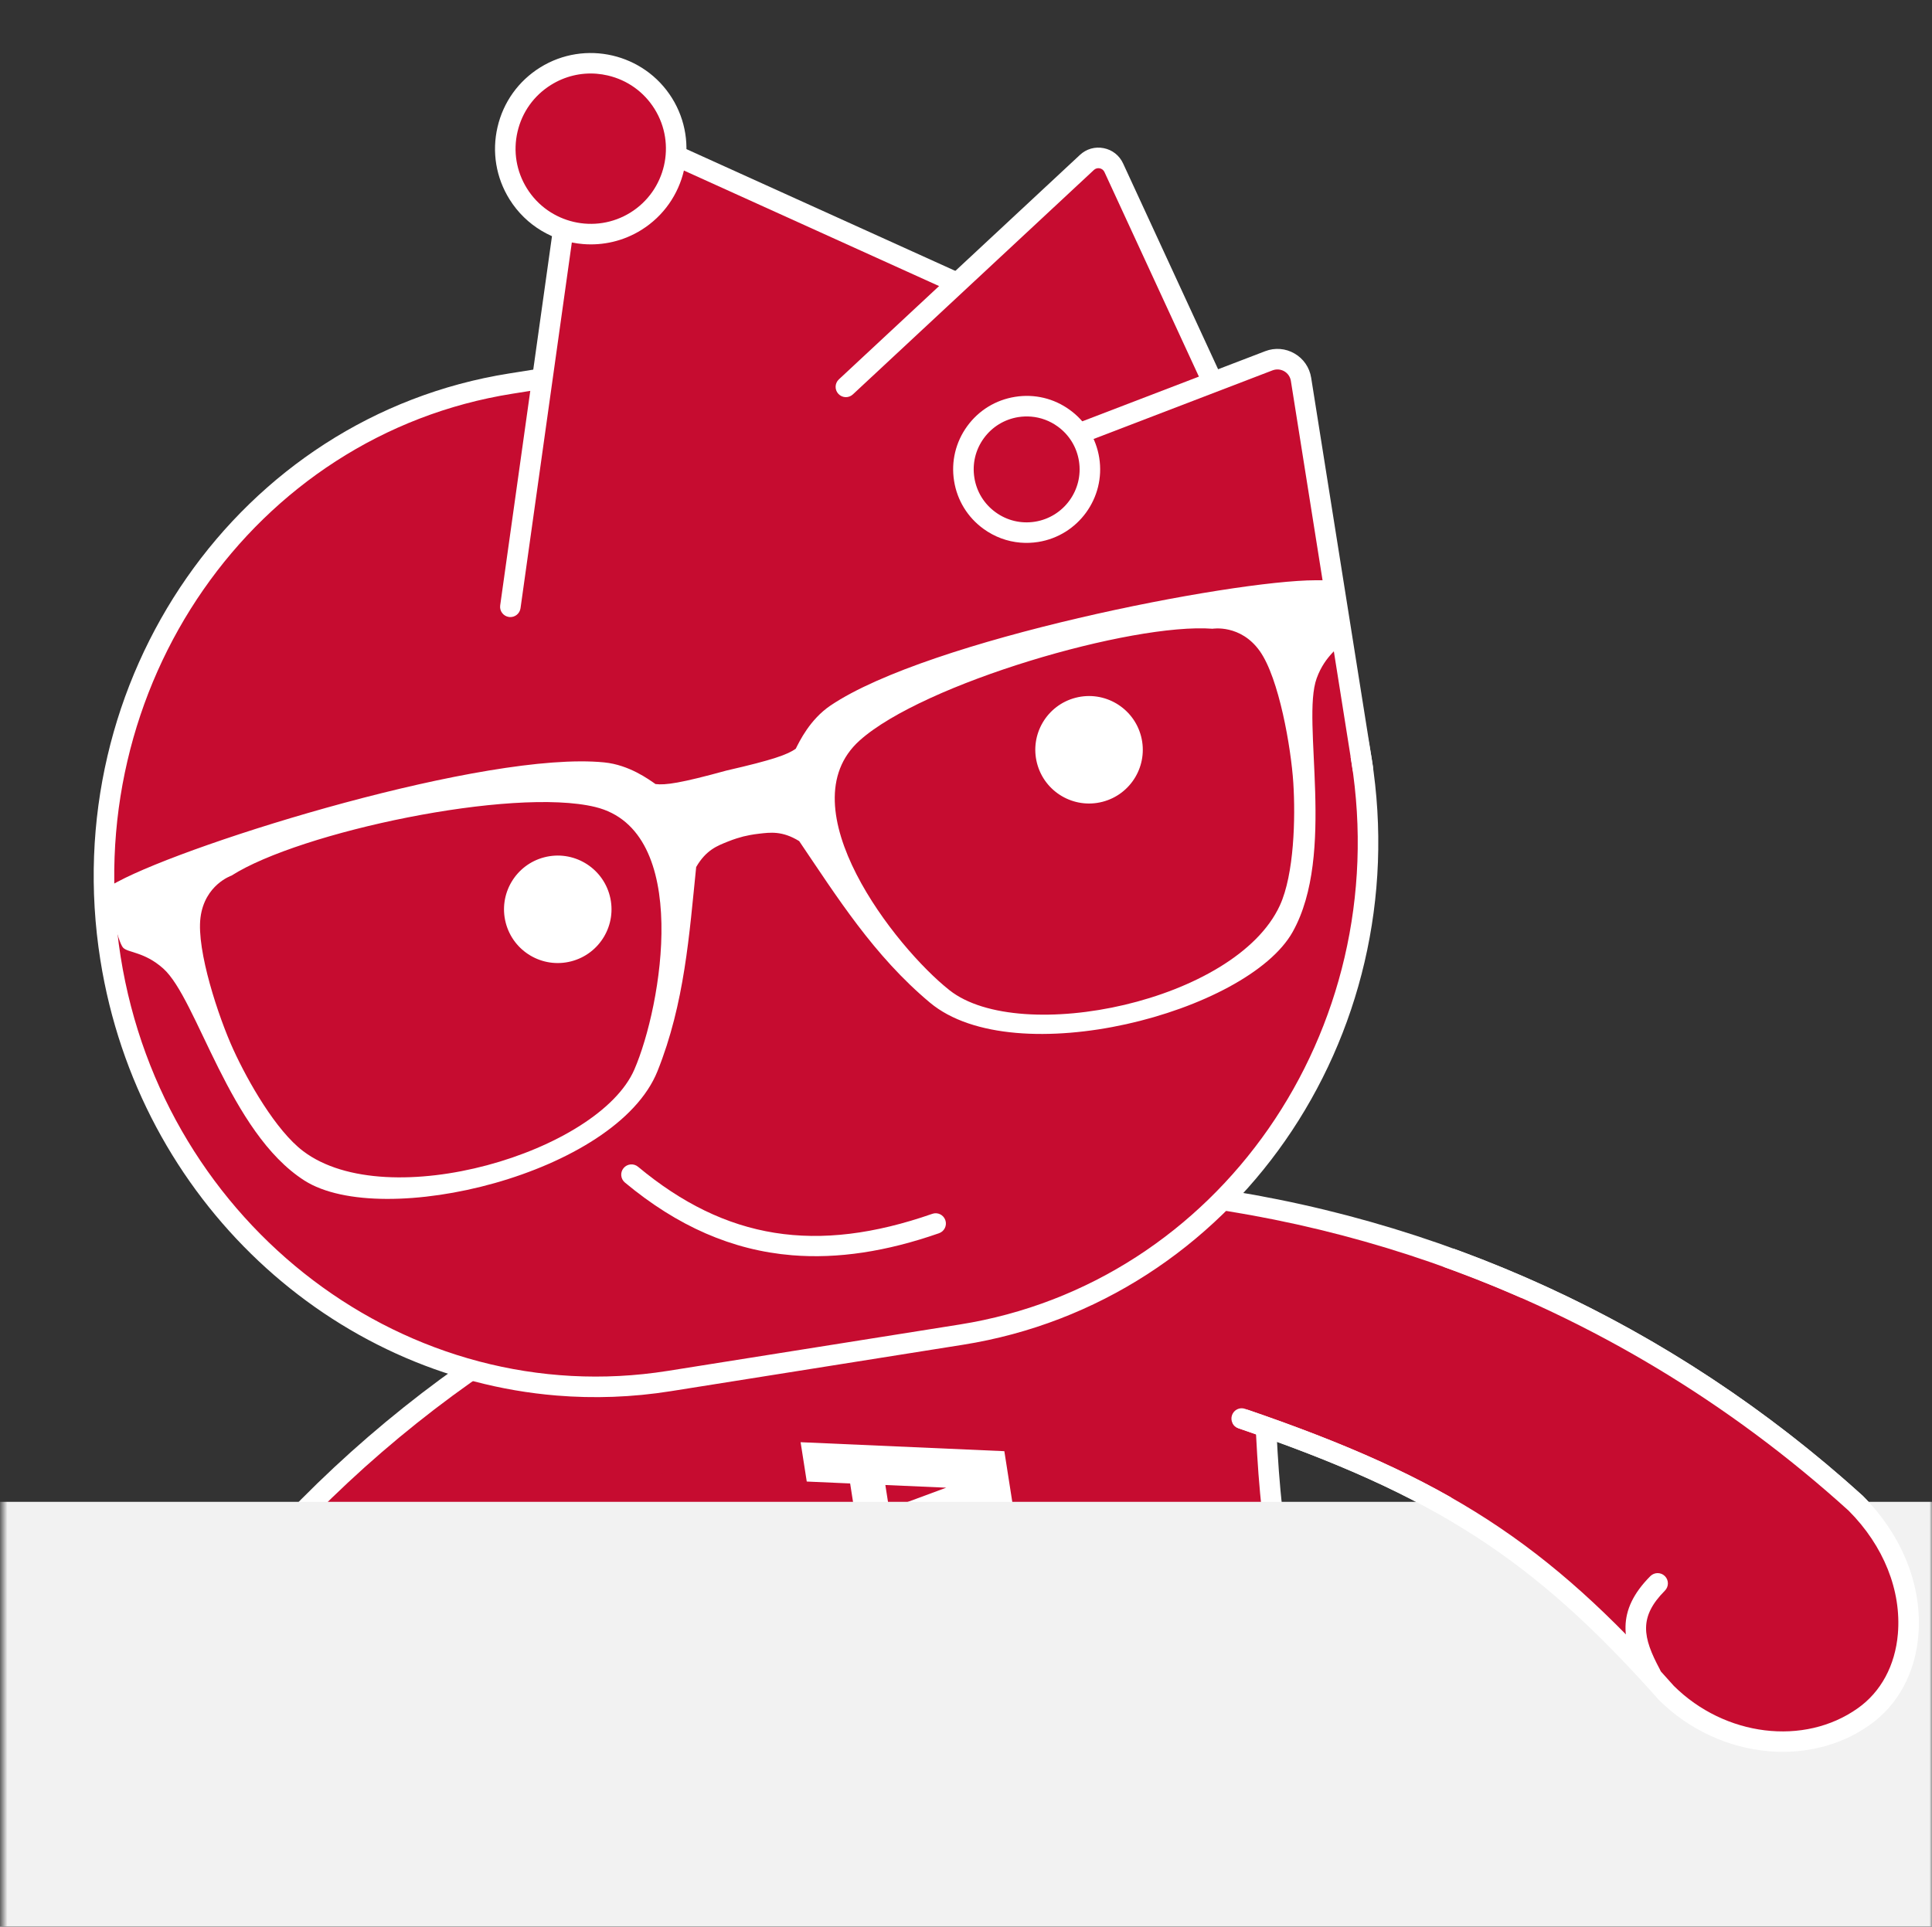 <?xml version="1.0" encoding="UTF-8"?>
<svg width="391px" height="390px" viewBox="0 0 391 390" version="1.1" xmlns="http://www.w3.org/2000/svg" xmlns:xlink="http://www.w3.org/1999/xlink">
    <rect x="0" y="0" width="391" height="390" fill="#333333" stroke="none"/>
    <!-- Generator: sketchtool 51 (57462) - http://www.bohemiancoding.com/sketch -->
    <title>6412B3E9-5526-4052-B0F2-F21784ED3002</title>
    <desc>Created with sketchtool.</desc>
    <defs>
        <polygon id="path-1" points="0.319 0.146 223.098 0.146 223.098 121.235 0.319 121.235"></polygon>
        <polygon id="path-3" points="0.24 0.067 227.182 0.067 227.182 123.235 0.24 123.235"></polygon>
        <polygon id="path-5" points="0.986 0.585 123.58 0.585 123.58 99.235 0.986 99.235"></polygon>
        <polygon id="path-7" points="0.889 0.512 108.752 0.512 108.752 101.235 0.889 101.235"></polygon>
        <polygon id="path-9" points="0.629 0.651 42.873 0.651 42.873 24.235 0.629 24.235"></polygon>
        <polygon id="path-11" points="0.5 393 391 393 391 0.001 0.5 0.001"></polygon>
    </defs>
    <g id="Symbols" stroke="none" stroke-width="1" fill="none" fill-rule="evenodd">
        <g id="abbyy-man3">
            <g id="Group-71">
                <g id="Group-63">
                    <g id="Group-3" transform="translate(105, 243)">
                        <mask id="mask-2" fill="white">
                            <use xlink:href="#path-1"></use>
                        </mask>
                        <g id="Clip-2"></g>
                        <path d="M189.645,244.583 L167.861,247.727 C156.157,249.417 149.98,177.869 98.395,190.382 C71.467,196.915 69.86,219.933 69.86,219.933 L72.498,260.26 C73.336,272.932 67.118,280.61 54.549,282.425 L28.103,286.243 C13.644,288.33 0.622,277.288 0.319,262.683 L3.925,20.34 L143.788,0.146 C158.002,36.953 142.042,66.641 168.734,109.46 C196.712,154.344 227.785,198.365 222.508,219.912 C226.348,234.006 204.103,242.494 189.645,244.583" id="Fill-1" fill="#C60C30" mask="url(#mask-2)"></path>
                    </g>
                    <g id="Group-6" transform="translate(103, 241)">
                        <mask id="mask-4" fill="white">
                            <use xlink:href="#path-3"></use>
                        </mask>
                        <g id="Clip-5"></g>
                        <path d="M7.975,24.144 L4.397,264.714 C4.529,271.005 7.39,277.019 12.246,281.141 C17.104,285.255 23.505,287.101 29.805,286.186 L56.251,282.367 C67.749,280.71 73.189,273.99 72.423,262.398 L69.786,222.066 C69.805,221.542 71.824,197.175 99.905,190.362 C136.758,181.421 151.688,213.902 160.617,233.301 C163.628,239.845 167.364,248.049 169.563,247.672 L191.348,244.524 C202.305,242.946 216.301,237.886 221.142,230.51 C222.832,227.933 223.276,225.301 222.502,222.46 C222.41,222.119 222.405,221.76 222.49,221.417 C226.808,203.783 204.527,168.686 180.939,131.529 C176.962,125.265 172.935,118.922 168.97,112.564 C153.075,87.061 152.033,66.12 151.023,45.866 C150.332,31.966 149.678,18.807 144.429,4.443 L7.975,24.144 Z M24.466,290.483 C19.022,290.035 13.797,287.903 9.558,284.309 C3.794,279.42 0.398,272.282 0.24,264.727 L3.846,22.31 C3.862,21.289 4.617,20.431 5.627,20.286 L145.489,0.091 C146.452,-0.054 147.375,0.49 147.725,1.399 C153.749,16.991 154.474,31.566 155.176,45.657 C156.158,65.384 157.174,85.778 172.498,110.362 C176.456,116.715 180.476,123.049 184.447,129.301 C209.348,168.524 230.882,202.449 226.646,221.889 C227.544,225.702 226.862,229.368 224.615,232.791 C218.243,242.501 201.079,247.321 191.942,248.638 L170.158,251.786 C164.878,252.597 161.692,245.579 156.841,235.039 C147.901,215.619 134.399,186.281 100.884,194.402 C75.832,200.477 73.999,221.203 73.933,222.081 L76.57,262.124 C77.481,275.862 70.475,284.514 56.845,286.48 L30.399,290.299 C28.419,290.584 26.428,290.645 24.466,290.483 Z" id="Fill-4" fill="#FFFFFF" mask="url(#mask-4)"></path>
                    </g>
                    <g id="Group-9" transform="translate(11, 265)">
                        <mask id="mask-6" fill="white">
                            <use xlink:href="#path-5"></use>
                        </mask>
                        <g id="Clip-8"></g>
                        <path d="M123.58,32.927 C89.972,57.278 65.628,90.911 52.853,128.401 C47.267,141.917 32.983,151.079 18.671,147.881 C4.416,144.733 -3.594,126.475 3.776,108.408 C25.153,62.674 59.888,25.134 102.793,0.585" id="Fill-7" fill="#C60C30" mask="url(#mask-6)"></path>
                    </g>
                    <g id="Group-12" transform="translate(9, 263)">
                        <mask id="mask-8" fill="white">
                            <use xlink:href="#path-7"></use>
                        </mask>
                        <g id="Clip-11"></g>
                        <path d="M24.01,152.487 C22.742,152.383 21.477,152.193 20.217,151.91 C13.549,150.437 7.959,145.966 4.475,139.326 C-0.078,130.639 -0.305,119.816 3.85,109.622 C25.439,63.439 59.973,25.836 103.761,0.783 C104.761,0.218 106.03,0.563 106.597,1.554 C107.167,2.55 106.822,3.821 105.827,4.391 C62.784,29.016 28.838,65.979 7.658,111.288 C4.007,120.248 4.172,129.8 8.157,137.397 C11.061,142.935 15.663,146.649 21.119,147.855 C33.798,150.665 47.464,142.838 52.932,129.608 C65.438,92.892 73.21,76.382 105.324,48.915 C106.198,48.173 107.509,48.272 108.254,49.14 C109,50.016 108.897,51.327 108.025,52.07 C76.702,78.864 69.106,95.015 56.819,131.072 C51.083,144.96 37.464,153.594 24.01,152.487" id="Fill-10" fill="#FFFFFF" mask="url(#mask-8)"></path>
                    </g>
                    <path d="M232.618,280.539 C273.986,290.209 310.288,312.31 337.197,342.635 C347.824,353.179 364.936,356.168 377.178,347.481 C389.385,338.862 389.713,318.456 375.599,304.322 C337.305,269.624 289.647,247.952 239.425,241.778" id="Fill-13" fill="#C60C30"></path>
                    <path d="M358.049,354.492 C350.011,353.831 341.971,350.298 335.734,344.112 C310.397,315.564 290.534,302.734 250.626,289.107 C249.538,288.736 248.959,287.556 249.33,286.471 C249.7,285.386 250.875,284.79 251.967,285.177 C292.672,299.074 312.948,312.178 338.752,341.257 C349.079,351.498 365.122,353.49 375.976,345.785 C380.663,342.477 383.544,337.135 384.092,330.745 C384.843,321.982 381.214,312.886 374.129,305.791 C336.26,271.48 289.567,250.033 239.173,243.843 C238.034,243.7 237.223,242.664 237.364,241.523 C237.503,240.382 238.53,239.579 239.679,239.714 C290.93,246.015 338.412,267.825 376.995,302.785 C385.02,310.817 389.091,321.113 388.233,331.098 C387.579,338.733 384.077,345.153 378.376,349.18 C372.477,353.366 365.264,355.086 358.049,354.492" id="Fill-15" fill="#FFFFFF"></path>
                    <path d="M333.926,340.966 C333.246,340.91 332.61,340.524 332.264,339.876 C328.159,332.232 327.015,326.082 333.997,319.041 C334.809,318.232 336.121,318.222 336.936,319.03 C337.751,319.839 337.757,321.154 336.948,321.972 C331.662,327.299 332.405,331.36 335.924,337.913 C336.468,338.923 336.088,340.183 335.078,340.727 C334.712,340.921 334.312,340.998 333.926,340.966" id="Fill-17" fill="#FFFFFF"></path>
                    <path d="M206.483,314.342 L166.512,320.597 L168.526,333.465 C169.926,342.413 176.084,343.373 181.004,342.603 C185.202,341.946 189.446,340.549 190.157,335.681 C191.899,338.551 195.342,340.479 199.643,339.806 C209.113,338.323 209.191,331.645 208.504,327.256 L206.483,314.342 Z M201.433,327.222 C201.755,329.279 199.975,330.398 197.348,330.809 C194,331.333 192.649,330.48 192.419,329.013 L191.972,326.158 L201.045,324.739 L201.433,327.222 Z M185.427,329.49 C185.883,332.401 184.437,333.21 180.841,333.772 C175.764,334.567 175.411,332.31 175.191,330.901 L174.868,328.835 L185.075,327.238 L185.427,329.49 Z" id="Fill-19" fill="#FFFFFF"></path>
                    <g id="Group-23" transform="translate(170, 340)">
                        <mask id="mask-10" fill="white">
                            <use xlink:href="#path-9"></use>
                        </mask>
                        <g id="Clip-22"></g>
                        <path d="M40.6,0.651 L0.629,6.906 L2.643,19.774 C4.043,28.722 10.201,29.682 15.12,28.912 C19.32,28.255 23.563,26.857 24.274,21.99 C26.017,24.859 29.459,26.788 33.76,26.115 C43.231,24.632 43.308,17.953 42.621,13.564 L40.6,0.651 Z M35.55,13.53 C35.872,15.587 34.092,16.706 31.465,17.117 C28.117,17.641 26.766,16.787 26.537,15.321 L26.09,12.467 L35.162,11.047 L35.55,13.53 Z M19.544,15.797 C20,18.709 18.554,19.518 14.958,20.081 C9.882,20.875 9.529,18.618 9.308,17.21 L8.985,15.144 L19.192,13.547 L19.544,15.797 Z" id="Fill-21" fill="#FFFFFF" mask="url(#mask-10)"></path>
                    </g>
                    <g id="Group-26" transform="translate(175, 364)" fill="#FFFFFF">
                        <path d="M41.943,17.183 C41.943,17.183 27.835,15.813 25.256,15.405 C27.604,14.27 40.649,8.916 40.649,8.916 L39.291,0.235 C39.291,0.235 14.588,12.152 14.465,12.216 L0.557,14.393 L2.016,23.717 L15.92,21.541 C16.066,21.57 43.223,25.36 43.223,25.36 L41.943,17.183 Z" id="Fill-24"></path>
                    </g>
                    <path d="M165.001,310.943 L166.247,318.905 L204.956,304.577 L203.261,293.747 L162.026,291.93 L163.272,299.892 L172.052,300.28 L173.243,307.892 L165.001,310.943 Z M179.179,300.593 L191.494,301.136 L179.934,305.415 L179.179,300.593 Z" id="Fill-27" fill="#FFFFFF"></path>
                    <path d="M194.557,270.156 L135.425,279.55 C81.842,288.063 31.224,249.768 22.366,194.016 C13.508,138.262 49.764,86.165 103.347,77.651 L162.479,68.257 C216.061,59.743 266.679,98.038 275.537,153.792 C284.396,209.544 248.14,261.642 194.557,270.156" id="Fill-29" fill="#C60C30"></path>
                    <path d="M185.096,69.453 C177.734,68.847 170.266,69.125 162.806,70.307 L103.673,79.701 C51.307,88.022 15.754,139.156 24.42,193.688 C33.082,248.22 82.737,285.794 135.098,277.501 L194.232,268.103 C246.597,259.782 282.149,208.648 273.484,154.12 C269.285,127.685 255.451,104.413 234.528,88.58 C219.778,77.421 202.749,70.905 185.096,69.453 M112.648,282.484 C67.208,278.745 28.05,243.029 20.314,194.344 C11.29,137.547 48.392,84.279 103.021,75.599 L162.154,66.205 C188.644,61.995 215.226,68.767 237.034,85.267 C258.818,101.749 273.222,125.969 277.59,153.464 C286.614,210.261 249.513,263.525 194.884,272.205 L135.751,281.603 C127.956,282.843 120.212,283.106 112.648,282.484" id="Fill-31" fill="#FFFFFF"></path>
                    <path d="M103.286,122.832 L116.661,27.476 C116.996,25.086 119.534,23.689 121.732,24.685 L206.086,62.89" id="Fill-33" fill="#C60C30"></path>
                    <path d="M103.117,124.901 C103.076,124.898 103.036,124.894 102.996,124.887 C101.861,124.728 101.067,123.678 101.228,122.542 L114.603,27.188 C114.855,25.392 115.909,23.862 117.496,22.991 C119.077,22.111 120.934,22.036 122.589,22.791 L206.945,60.995 C207.99,61.468 208.454,62.7 207.979,63.744 C207.508,64.793 206.283,65.254 205.229,64.78 L120.874,26.576 C120.427,26.372 119.928,26.392 119.499,26.63 C119.071,26.867 118.786,27.279 118.718,27.763 L105.343,123.117 C105.189,124.216 104.207,124.991 103.117,124.901" id="Fill-35" fill="#FFFFFF"></path>
                    <path d="M253.547,94.926 L225.402,33.949 C224.428,31.838 221.675,31.297 219.973,32.881 L171.19,78.312" id="Fill-37" fill="#C60C30"></path>
                    <path d="M253.38,96.997 C252.658,96.937 251.987,96.504 251.662,95.797 L223.518,34.82 C223.334,34.426 222.986,34.153 222.561,34.069 C222.133,33.981 221.707,34.109 221.388,34.4 L172.607,79.832 C171.771,80.619 170.457,80.572 169.67,79.725 C168.887,78.887 168.934,77.571 169.775,76.789 L218.557,31.357 C219.865,30.141 221.608,29.641 223.365,29.989 C225.113,30.333 226.543,31.461 227.29,33.078 L255.434,94.055 C255.917,95.096 255.461,96.333 254.419,96.814 C254.083,96.969 253.726,97.025 253.38,96.997" id="Fill-39" fill="#FFFFFF"></path>
                    <path d="M207.299,92.009 L256.8,73.026 C259.668,71.926 262.82,73.746 263.302,76.779 L275.815,155.534" id="Fill-41" fill="#C60C30"></path>
                    <path d="M275.643,157.604 C274.711,157.527 273.917,156.823 273.762,155.861 L261.249,77.106 C261.119,76.281 260.63,75.569 259.907,75.151 C259.189,74.742 258.328,74.667 257.544,74.965 L208.044,93.948 C206.973,94.364 205.769,93.822 205.358,92.753 C204.948,91.681 205.484,90.479 206.554,90.07 L256.054,71.087 C258.01,70.332 260.173,70.506 261.984,71.555 C263.798,72.6 265.026,74.387 265.354,76.455 L277.868,155.205 C278.048,156.34 277.274,157.404 276.142,157.584 C275.972,157.611 275.807,157.618 275.643,157.604" id="Fill-43" fill="#FFFFFF"></path>
                    <path d="M134.236,20.95 C139.289,29.055 136.814,39.722 128.709,44.775 C120.603,49.828 109.937,47.353 104.884,39.248 C99.831,31.143 102.306,20.476 110.411,15.423 C118.516,10.37 129.183,12.845 134.236,20.95" id="Fill-45" fill="#C60C30"></path>
                    <path d="M120.776,14.928 C117.54,14.662 114.316,15.439 111.51,17.188 C108.061,19.335 105.656,22.701 104.738,26.661 C103.818,30.621 104.496,34.701 106.648,38.148 C111.086,45.27 120.489,47.452 127.61,43.013 C134.728,38.573 136.911,29.169 132.471,22.052 C130.323,18.601 126.957,16.198 122.999,15.278 C122.26,15.107 121.518,14.989 120.776,14.928 M117.997,49.402 C112.095,48.916 106.487,45.747 103.119,40.35 C100.383,35.959 99.519,30.765 100.69,25.721 C101.858,20.682 104.921,16.397 109.312,13.659 C118.382,8.007 130.349,10.796 136,19.85 C141.65,28.916 138.873,40.889 129.808,46.541 C126.145,48.826 122.002,49.731 117.997,49.402" id="Fill-47" fill="#FFFFFF"></path>
                    <path d="M123.41,181.337 C124.916,187.158 121.418,193.087 115.604,194.591 C109.791,196.095 103.856,192.605 102.35,186.785 C100.847,180.974 104.343,175.035 110.156,173.531 C115.97,172.027 121.907,175.527 123.41,181.337" id="Fill-49" fill="#FFFFFF"></path>
                    <path d="M230.932,149.045 C232.438,154.866 228.94,160.795 223.126,162.299 C217.313,163.803 211.378,160.313 209.872,154.493 C208.369,148.682 211.865,142.743 217.678,141.239 C223.492,139.735 229.429,143.235 230.932,149.045" id="Fill-51" fill="#FFFFFF"></path>
                    <path d="M160.308,254.086 C148.197,253.09 137.099,248.214 126.472,239.37 C125.59,238.638 125.47,237.324 126.204,236.444 C126.936,235.564 128.247,235.439 129.13,236.176 C146.871,250.94 165.233,253.876 188.673,245.705 C189.757,245.317 190.942,245.895 191.319,246.981 C191.696,248.067 191.124,249.25 190.04,249.629 C179.38,253.346 169.547,254.846 160.308,254.086" id="Fill-53" fill="#FFFFFF"></path>
                    <path d="M220.414,93.006 C221.523,99.985 216.764,106.542 209.785,107.651 C202.805,108.76 196.248,104.001 195.139,97.022 C194.03,90.042 198.789,83.485 205.769,82.377 C212.748,81.268 219.305,86.027 220.414,93.006" id="Fill-55" fill="#C60C30"></path>
                    <path d="M208.676,84.332 C207.827,84.261 206.961,84.293 206.094,84.428 C203.267,84.88 200.784,86.403 199.101,88.719 C197.42,91.034 196.743,93.865 197.193,96.692 C197.64,99.522 199.164,102.005 201.482,103.686 C203.797,105.373 206.627,106.049 209.457,105.602 C215.292,104.672 219.288,99.169 218.361,93.335 C217.912,90.504 216.389,88.02 214.072,86.34 C212.464,85.172 210.608,84.49 208.676,84.332 M206.53,109.841 C203.849,109.621 201.271,108.671 199.039,107.049 C195.824,104.716 193.71,101.272 193.087,97.344 C192.462,93.424 193.405,89.493 195.738,86.276 C198.072,83.061 201.518,80.948 205.442,80.326 C209.373,79.698 213.299,80.639 216.513,82.977 C219.728,85.309 221.843,88.758 222.467,92.678 L222.467,92.683 C223.752,100.778 218.21,108.415 210.11,109.704 C208.911,109.894 207.71,109.938 206.53,109.841" id="Fill-57" fill="#FFFFFF"></path>
                    <path d="M46.848,177.241 C60.691,168.398 103.676,159.28 120.463,163.351 C140.054,168.102 133.953,203.637 128.384,216.487 C121.152,233.177 78.478,245.97 61.356,233.014 C55.822,228.827 50.186,218.926 47.218,212.441 C44.25,205.956 39.735,192.393 40.576,185.737 C41.415,179.08 46.848,177.241 46.848,177.241 M245.403,127.269 C245.403,127.269 251.059,126.316 254.95,131.783 C258.841,137.249 261.285,151.333 261.74,158.45 C262.195,165.567 261.918,176.956 259.025,183.265 C250.077,202.782 206.431,211.714 192.159,200.436 C181.171,191.753 158.976,163.34 173.984,149.881 C186.844,138.348 229.023,126.032 245.403,127.269 M132.661,158.708 C131.328,157.786 127.353,154.829 122.282,154.324 C98.456,151.953 38.871,170.418 23.818,178.476 C21.878,179.515 21.637,179.497 21.768,180.957 C21.9,182.418 23.91,190.715 24.892,191.804 C25.873,192.894 29.182,192.611 33.033,196.044 C39.935,202.196 46.362,229.222 61.602,238.959 C77.384,249.041 124.72,237.642 133.063,216.824 C138.574,203.073 139.498,189.087 140.894,175.501 C142.922,172.004 145.232,171.187 147.301,170.352 C148.585,169.833 149.734,169.5 150.421,169.322 C151.111,169.154 152.281,168.903 153.657,168.752 C155.875,168.508 158.297,168.135 161.739,170.255 C169.399,181.562 176.834,193.443 188.197,202.947 C205.401,217.336 252.494,204.969 261.622,188.617 C270.438,172.827 263.306,145.978 266.473,137.292 C268.24,132.445 271.289,131.127 271.638,129.703 C271.987,128.279 269.829,120.019 269.254,118.67 C268.679,117.321 268.474,117.451 266.275,117.455 C249.2,117.483 187.973,129.424 168.108,142.791 C163.88,145.636 161.779,150.122 161.041,151.565 C159.395,152.727 156.518,153.805 147.059,155.964 C137.706,158.54 134.661,158.952 132.661,158.708" id="Fill-59" fill="#FFFFFF"></path>
                    <mask id="mask-12" fill="white">
                        <use xlink:href="#path-11"></use>
                    </mask>
                    <g id="Clip-62"></g>
                    <polygon id="Fill-61" fill="#F2F2F2" mask="url(#mask-12)" points="-561 1189 1363 1189 1363 304 -561 304"></polygon>
                </g>
                <g id="Group-70" transform="translate(249, 252)">
                    <path d="M43.923,53.417 C60.494,63.663 75.407,76.22 88.198,90.634 C98.825,101.179 115.937,104.168 128.178,95.48 C140.386,86.861 140.714,66.455 126.6,52.322 C101.422,29.508 83.252,16.745 59.485,8.923" id="Fill-64" fill="#C60C30"></path>
                    <path d="M127.995,50.785 C103.54,28.626 75.507,11.759 45.208,0.767 C44.668,2.061 43.947,3.28 43.09,4.42 C73.145,15.216 100.94,31.874 125.129,53.791 C132.214,60.886 135.844,69.981 135.093,78.745 C134.544,85.134 131.663,90.477 126.976,93.785 C116.122,101.489 100.079,99.497 89.753,89.256 C64.052,60.293 43.828,47.178 3.447,33.343 C2.474,34.286 1.471,35.202 0.47,36.118 C0.709,36.566 1.107,36.93 1.626,37.106 C41.535,50.734 61.398,63.564 86.735,92.111 C92.972,98.298 101.012,101.83 109.05,102.492 C116.264,103.085 123.478,101.365 129.377,97.179 C135.078,93.152 138.579,86.733 139.234,79.097 C140.092,69.113 136.021,58.816 127.995,50.785" id="Fill-66" fill="#FFFFFF"></path>
                    <path d="M84.926,88.966 C84.246,88.91 83.61,88.524 83.264,87.876 C79.159,80.232 78.015,74.082 84.997,67.041 C85.809,66.232 87.121,66.222 87.936,67.03 C88.751,67.839 88.757,69.154 87.948,69.972 C82.662,75.299 83.405,79.36 86.924,85.913 C87.468,86.923 87.088,88.183 86.078,88.727 C85.712,88.921 85.312,88.998 84.926,88.966" id="Fill-68" fill="#FFFFFF"></path>
                </g>
            </g>
        </g>
    </g>
</svg>